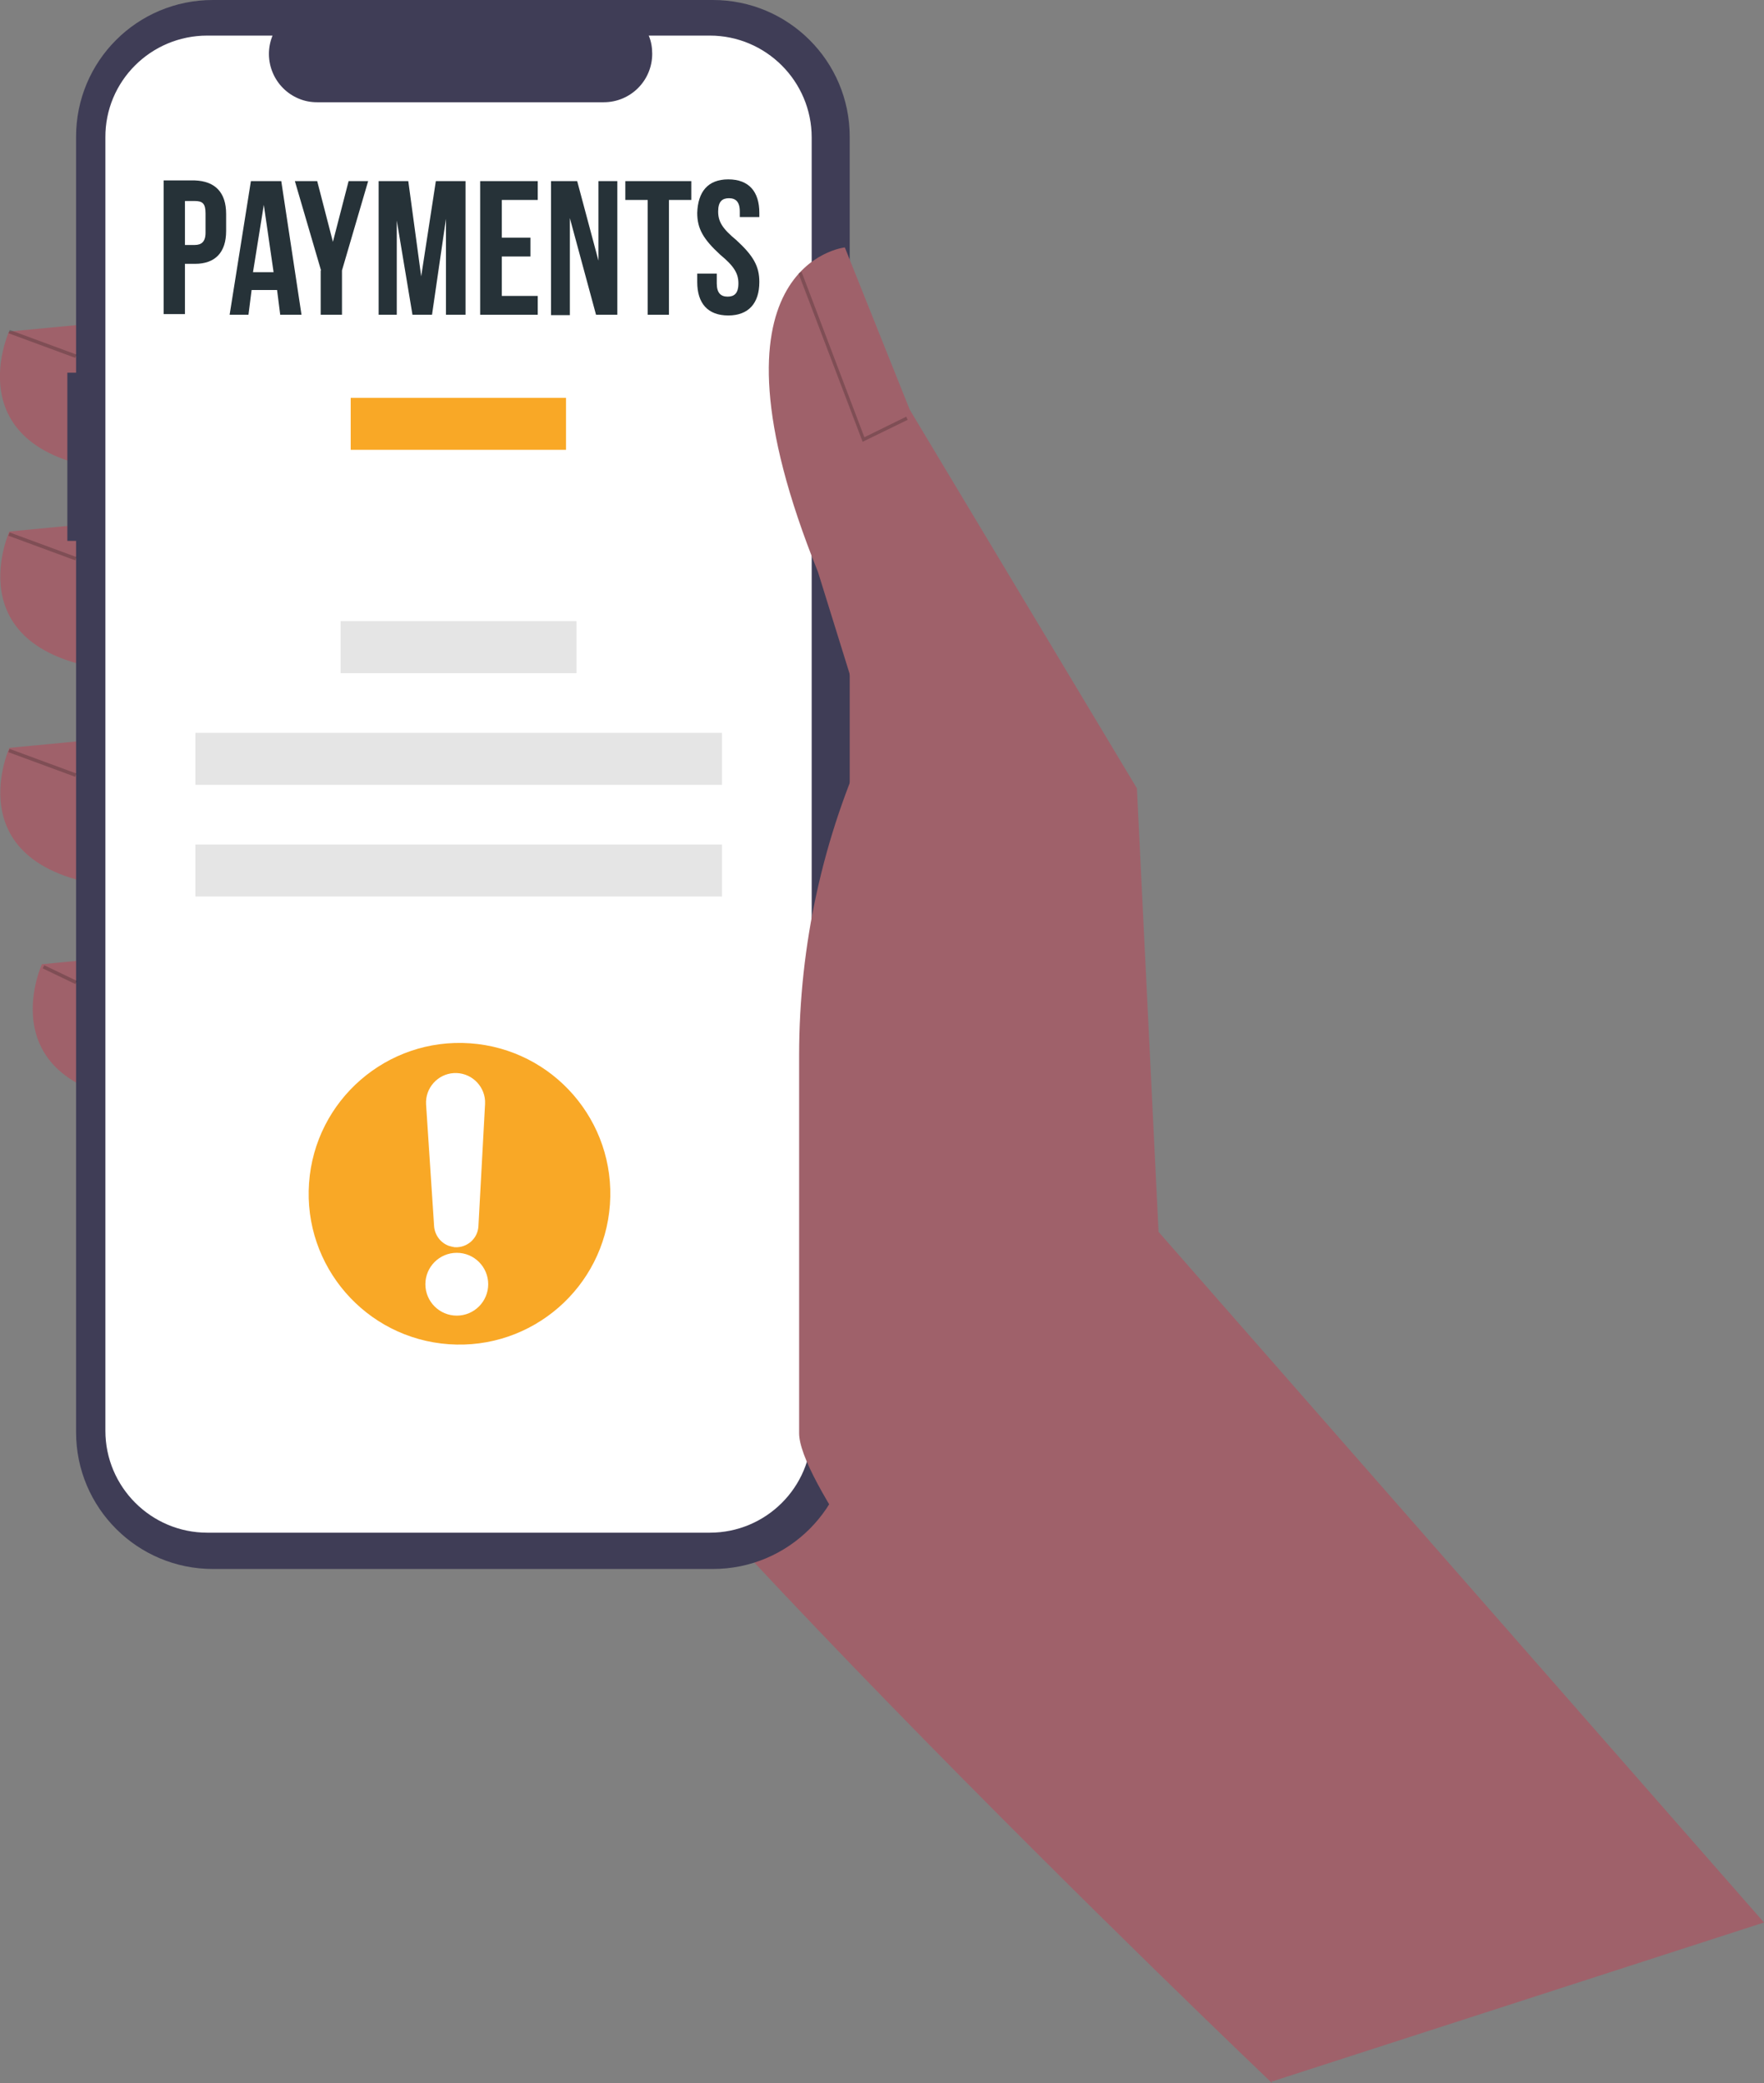 <?xml version="1.0" encoding="utf-8"?>
<!-- Generator: Adobe Illustrator 25.2.1, SVG Export Plug-In . SVG Version: 6.00 Build 0)  -->
<svg version="1.1" id="Layer_1" xmlns="http://www.w3.org/2000/svg" xmlns:xlink="http://www.w3.org/1999/xlink" x="0px" y="0px"
	 viewBox="0 0 505.5 596.9" style="enable-background:new 0 0 505.5 596.9;" xml:space="preserve">
<rect x="0" y="0" width="505.5" height="596.9" fill="#808080" stroke="none"/>
<style type="text/css">
	.st0{fill:#9F616A;}
	.st1{fill:#3F3D56;}
	.st2{fill:#FFFFFF;}
	.st3{fill:#F9A826;}
	.st4{fill:#E5E5E5;}
	.st5{opacity:0.2;enable-background:new    ;}
	.st6{fill:#263238;}
</style>
<path class="st0" d="M359.5,500.9l5,96c0,0-211.5-201.3-237.8-260.2s23.2-204.6,23.2-204.6l110,60.4L359.5,500.9z"/>
<path class="st0" d="M35.2,91.9L2.6,95c0,0-17,37.2,35.6,40.3L35.2,91.9z"/>
<path class="st0" d="M35.2,149.2l-32.5,3.1c0,0-17,37.2,35.6,40.3L35.2,149.2z"/>
<path class="st0" d="M35.2,211.2l-32.5,3.1c0,0-17,37.2,35.6,40.3L35.2,211.2z"/>
<path class="st0" d="M44.5,273.2l-32.5,3.1c0,0-17,37.2,35.6,40.3L44.5,273.2z"/>
<path class="st1" d="M19.3,106.8h2.5V39.2C21.8,17.5,39.3,0,61,0l0,0h143.3c21.6,0,39.2,17.5,39.2,39.2c0,0,0,0,0,0v371.2
	c0,21.6-17.5,39.2-39.2,39.2l0,0H61c-21.6,0-39.2-17.5-39.2-39.2l0,0V155h-2.5V106.8z"/>
<path class="st2" d="M59.4,10.2h18.7c-2.9,7.1,0.5,15.2,7.6,18.1c1.7,0.7,3.4,1,5.2,1h82.1c7.7,0,13.9-6.2,13.9-13.9
	c0-1.8-0.3-3.6-1-5.2h17.5c16.1,0,29.2,13.1,29.2,29.2l0,0V410c0,16.2-13.1,29.2-29.2,29.2h-144c-16.1,0-29.2-13.1-29.2-29.2l0,0
	V39.4C30.1,23.3,43.2,10.2,59.4,10.2C59.4,10.2,59.4,10.2,59.4,10.2z"/>
<rect x="100.5" y="114" class="st3" width="61.7" height="14.9"/>
<rect x="97.6" y="178" class="st4" width="67.6" height="14.9"/>
<rect x="56" y="210" class="st4" width="150.9" height="14.9"/>
<rect x="56" y="242" class="st4" width="150.9" height="14.9"/>
<path class="st0" d="M505.5,550.9L332,353l-6.2-127.1l-65.1-108.5l-18.6-46.5c0,0-43.4,4.6-7.7,93l14.7,47.3l0,0
	c-13.3,28.6-20.1,59.7-20.1,91.2v108.3c0,25.5,121.5,164.4,135.7,185.7l0,0L505.5,550.9z"/>
<polygon class="st5" points="247.2,126.6 260.1,120.3 259.7,119.4 247.7,125.3 229.7,77.9 228.8,78.3 "/>
<rect x="11.7" y="88.3" transform="matrix(0.346 -0.938 0.938 0.346 -84.433 75.915)" class="st5" width="1" height="20.4"/>
<rect x="11.7" y="146.3" transform="matrix(0.346 -0.938 0.938 0.346 -138.857 113.867)" class="st5" width="1" height="20.4"/>
<rect x="11.7" y="208.3" transform="matrix(0.346 -0.938 0.938 0.346 -197.036 154.436)" class="st5" width="1" height="20.4"/>
<rect x="16.8" y="274" transform="matrix(0.433 -0.901 0.901 0.433 -241.902 173.99)" class="st5" width="1" height="10.4"/>
<ellipse transform="matrix(7.088901e-02 -0.998 0.998 7.088901e-02 -219.163 449.059)" class="st3" cx="131.5" cy="342.2" rx="43.2" ry="43.2"/>
<circle class="st2" cx="130.9" cy="368" r="9"/>
<path class="st2" d="M128.6,357c-2.4-0.9-4-3.1-4.2-5.6l-2.3-34.9c-0.3-4.7,3.3-8.7,7.9-9c4.7-0.3,8.7,3.3,9,7.9c0,0.3,0,0.7,0,1
	l-1.9,35c-0.2,3.5-3.2,6.2-6.8,6C129.8,357.3,129.2,357.2,128.6,357L128.6,357z"/>
<g>
	<path class="st6" d="M64.8,61.3v4.9c0,6.1-3.1,9.4-8.9,9.4H53V90h-6.1V51.7h8.9C61.7,51.9,64.8,55.2,64.8,61.3z M53,57.3v12.9h2.8
		c1.9,0,3.1-0.9,3.1-3.5v-5.6c0-2.8-0.9-3.5-3.1-3.5H53V57.3z"/>
	<path class="st6" d="M86.4,90.2h-6.1l-0.9-7.1h-7.3l-0.9,7.1h-5.4l6.1-38.3h8.7L86.4,90.2z M72.5,78h5.9l-2.8-19.3l0,0L72.5,78z"/>
	<path class="st6" d="M92,77.5l-7.5-25.6h6.4l4.5,17.4l0,0l4.5-17.4h5.6l-7.5,25.6v12.7h-6.1V77.5H92z"/>
	<path class="st6" d="M120.7,79.2L120.7,79.2l4.2-27.3h8.5v38.3h-5.6V62.7l0,0l-4,27.5h-5.6l-4.5-27l0,0v27h-5.2V51.9h8.5
		L120.7,79.2z"/>
	<path class="st6" d="M143.8,68.1h8.2v5.4h-8.2v11.3h10.3v5.4h-16.5V51.9h16.5v5.4h-10.3V68.1z"/>
	<path class="st6" d="M163.3,62.5L163.3,62.5v27.8h-5.4V51.9h7.5l6.1,22.8l0,0V51.9h5.4v38.3h-6.1L163.3,62.5z"/>
	<path class="st6" d="M179.5,51.9h18.6v5.4h-6.4v32.9h-6.1V57.3h-6.4v-5.4H179.5z"/>
	<path class="st6" d="M208.7,51.4c5.9,0,8.9,3.5,8.9,9.6v1.2H212v-1.6c0-2.8-1.2-3.8-3.1-3.8c-1.9,0-3.1,0.9-3.1,3.8
		s1.2,4.9,5.2,8.2c4.9,4.5,6.6,7.5,6.6,12c0,6.1-3.1,9.6-8.9,9.6c-5.9,0-8.9-3.5-8.9-9.6v-2.4h5.6v2.8c0,2.8,1.2,3.8,3.1,3.8
		s3.1-0.9,3.1-3.8c0-2.8-1.2-4.9-5.2-8.2c-4.9-4.5-6.6-7.5-6.6-12C200,55,202.8,51.4,208.7,51.4z"/>
</g>
</svg>
